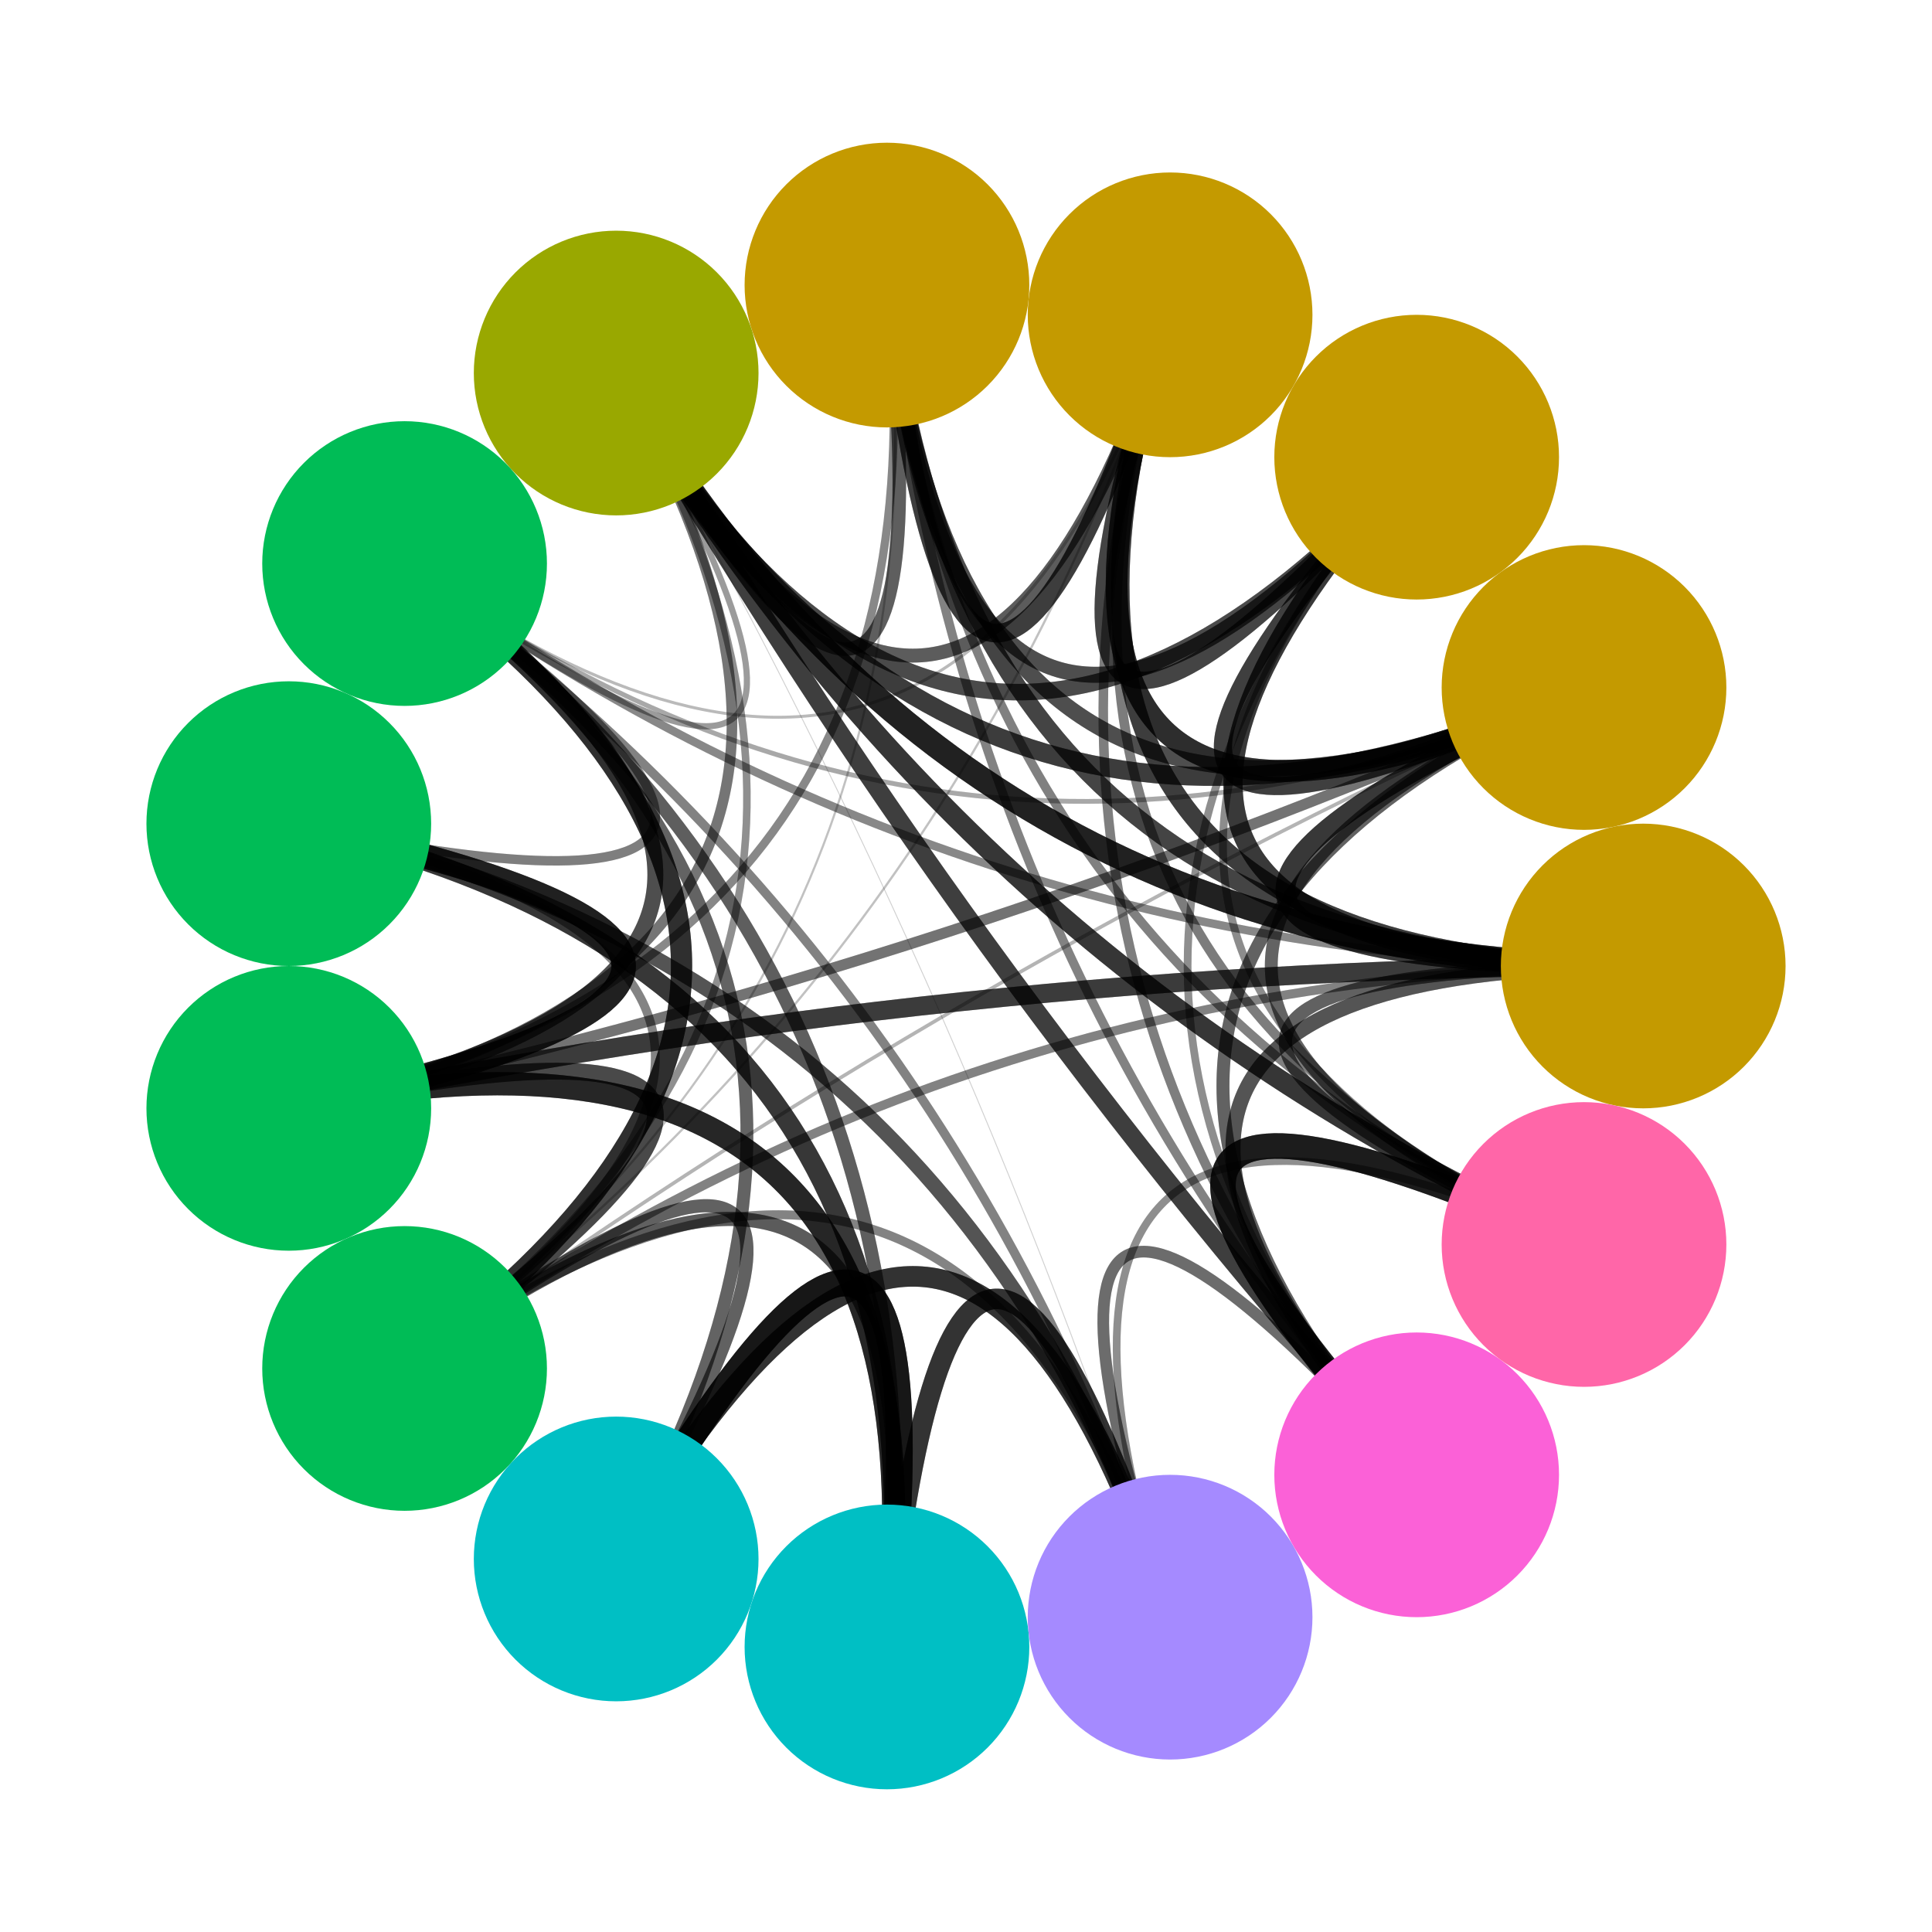 <?xml version="1.0" encoding="utf-8" standalone="no"?>
<!DOCTYPE svg PUBLIC "-//W3C//DTD SVG 1.1//EN"
  "http://www.w3.org/Graphics/SVG/1.1/DTD/svg11.dtd">
<svg xmlns:xlink="http://www.w3.org/1999/xlink" width="216pt" height="216pt" viewBox="0 0 216 216" xmlns="http://www.w3.org/2000/svg" version="1.1">
 <defs>
  <style type="text/css">*{stroke-linejoin: round; stroke-linecap: butt}</style>
 </defs>
 <g id="figure_1">
  <g id="patch_1">
   <path d="M 0 216 
L 216 216 
L 216 0 
L 0 0 
z
" style="fill: #ffffff"/>
  </g>
  <g id="axes_1">
   <g id="patch_2">
    <path d="M 7.209 209.25 
L 208.791 209.25 
L 208.791 6.75 
L 7.209 6.75 
z
" style="fill: #ffffff"/>
   </g>
   <g id="patch_3">
    <path d="M 183.713 108 
Q 107.164 108 177.095 76.865 
" clip-path="url(#p17639aaf4e)" style="fill: none; opacity: 0.533; stroke: #000000; stroke-width: 2.193; stroke-linejoin: miter"/>
   </g>
   <g id="patch_4">
    <path d="M 183.713 108 
Q 107.164 108 158.385 51.113 
" clip-path="url(#p17639aaf4e)" style="fill: none; opacity: 0.524; stroke: #000000; stroke-width: 2.149; stroke-linejoin: miter"/>
   </g>
   <g id="patch_5">
    <path d="M 183.713 108 
Q 107.164 108 130.819 35.197 
" clip-path="url(#p17639aaf4e)" style="fill: none; opacity: 0.51; stroke: #000000; stroke-width: 2.083; stroke-linejoin: miter"/>
   </g>
   <g id="patch_6">
    <path d="M 183.713 108 
Q 107.164 108 99.162 31.87 
" clip-path="url(#p17639aaf4e)" style="fill: none; opacity: 0.482; stroke: #000000; stroke-width: 1.949; stroke-linejoin: miter"/>
   </g>
   <g id="patch_7">
    <path d="M 183.713 108 
Q 107.164 108 68.889 41.706 
" clip-path="url(#p17639aaf4e)" style="fill: none; opacity: 0.637; stroke: #000000; stroke-width: 2.697; stroke-linejoin: miter"/>
   </g>
   <g id="patch_8">
    <path d="M 183.713 108 
Q 107.164 108 45.234 63.005 
" clip-path="url(#p17639aaf4e)" style="fill: none; opacity: 0.27; stroke: #000000; stroke-width: 0.923; stroke-linejoin: miter"/>
   </g>
   <g id="patch_9">
    <path d="M 183.713 108 
Q 107.164 108 32.287 123.915 
" clip-path="url(#p17639aaf4e)" style="fill: none; opacity: 0.517; stroke: #000000; stroke-width: 2.118; stroke-linejoin: miter"/>
   </g>
   <g id="patch_10">
    <path d="M 183.713 108 
Q 107.164 108 45.234 152.995 
" clip-path="url(#p17639aaf4e)" style="fill: none; opacity: 0.289; stroke: #000000; stroke-width: 1.012; stroke-linejoin: miter"/>
   </g>
   <g id="patch_11">
    <path d="M 183.713 108 
Q 107.164 108 158.385 164.887 
" clip-path="url(#p17639aaf4e)" style="fill: none; opacity: 0.426; stroke: #000000; stroke-width: 1.675; stroke-linejoin: miter"/>
   </g>
   <g id="patch_12">
    <path d="M 183.713 108 
Q 107.164 108 177.095 139.135 
" clip-path="url(#p17639aaf4e)" style="fill: none; opacity: 0.384; stroke: #000000; stroke-width: 1.474; stroke-linejoin: miter"/>
   </g>
   <g id="patch_13">
    <path d="M 177.095 76.865 
Q 107.164 108 183.713 108 
" clip-path="url(#p17639aaf4e)" style="fill: none; opacity: 0.533; stroke: #000000; stroke-width: 2.193; stroke-linejoin: miter"/>
   </g>
   <g id="patch_14">
    <path d="M 177.095 76.865 
Q 107.164 108 158.385 51.113 
" clip-path="url(#p17639aaf4e)" style="fill: none; opacity: 0.5; stroke: #000000; stroke-width: 2.036; stroke-linejoin: miter"/>
   </g>
   <g id="patch_15">
    <path d="M 177.095 76.865 
Q 107.164 108 130.819 35.197 
" clip-path="url(#p17639aaf4e)" style="fill: none; opacity: 0.582; stroke: #000000; stroke-width: 2.428; stroke-linejoin: miter"/>
   </g>
   <g id="patch_16">
    <path d="M 177.095 76.865 
Q 107.164 108 99.162 31.87 
" clip-path="url(#p17639aaf4e)" style="fill: none; opacity: 0.449; stroke: #000000; stroke-width: 1.785; stroke-linejoin: miter"/>
   </g>
   <g id="patch_17">
    <path d="M 177.095 76.865 
Q 107.164 108 68.889 41.706 
" clip-path="url(#p17639aaf4e)" style="fill: none; opacity: 0.514; stroke: #000000; stroke-width: 2.102; stroke-linejoin: miter"/>
   </g>
   <g id="patch_18">
    <path d="M 177.095 76.865 
Q 107.164 108 45.234 63.005 
" clip-path="url(#p17639aaf4e)" style="fill: none; opacity: 0.189; stroke: #000000; stroke-width: 0.532; stroke-linejoin: miter"/>
   </g>
   <g id="patch_19">
    <path d="M 177.095 76.865 
Q 107.164 108 32.287 123.915 
" clip-path="url(#p17639aaf4e)" style="fill: none; opacity: 0.33; stroke: #000000; stroke-width: 1.21; stroke-linejoin: miter"/>
   </g>
   <g id="patch_20">
    <path d="M 177.095 76.865 
Q 107.164 108 45.234 152.995 
" clip-path="url(#p17639aaf4e)" style="fill: none; opacity: 0.162; stroke: #000000; stroke-width: 0.4; stroke-linejoin: miter"/>
   </g>
   <g id="patch_21">
    <path d="M 177.095 76.865 
Q 107.164 108 158.385 164.887 
" clip-path="url(#p17639aaf4e)" style="fill: none; opacity: 0.379; stroke: #000000; stroke-width: 1.448; stroke-linejoin: miter"/>
   </g>
   <g id="patch_22">
    <path d="M 177.095 76.865 
Q 107.164 108 177.095 139.135 
" clip-path="url(#p17639aaf4e)" style="fill: none; opacity: 0.377; stroke: #000000; stroke-width: 1.437; stroke-linejoin: miter"/>
   </g>
   <g id="patch_23">
    <path d="M 158.385 51.113 
Q 107.164 108 183.713 108 
" clip-path="url(#p17639aaf4e)" style="fill: none; opacity: 0.524; stroke: #000000; stroke-width: 2.149; stroke-linejoin: miter"/>
   </g>
   <g id="patch_24">
    <path d="M 158.385 51.113 
Q 107.164 108 177.095 76.865 
" clip-path="url(#p17639aaf4e)" style="fill: none; opacity: 0.5; stroke: #000000; stroke-width: 2.036; stroke-linejoin: miter"/>
   </g>
   <g id="patch_25">
    <path d="M 158.385 51.113 
Q 107.164 108 130.819 35.197 
" clip-path="url(#p17639aaf4e)" style="fill: none; opacity: 0.482; stroke: #000000; stroke-width: 1.944; stroke-linejoin: miter"/>
   </g>
   <g id="patch_26">
    <path d="M 158.385 51.113 
Q 107.164 108 99.162 31.87 
" clip-path="url(#p17639aaf4e)" style="fill: none; opacity: 0.449; stroke: #000000; stroke-width: 1.787; stroke-linejoin: miter"/>
   </g>
   <g id="patch_27">
    <path d="M 158.385 51.113 
Q 107.164 108 68.889 41.706 
" clip-path="url(#p17639aaf4e)" style="fill: none; opacity: 0.461; stroke: #000000; stroke-width: 1.843; stroke-linejoin: miter"/>
   </g>
   <g id="patch_28">
    <path d="M 158.385 51.113 
Q 107.164 108 158.385 164.887 
" clip-path="url(#p17639aaf4e)" style="fill: none; opacity: 0.257; stroke: #000000; stroke-width: 0.861; stroke-linejoin: miter"/>
   </g>
   <g id="patch_29">
    <path d="M 158.385 51.113 
Q 107.164 108 177.095 139.135 
" clip-path="url(#p17639aaf4e)" style="fill: none; opacity: 0.26; stroke: #000000; stroke-width: 0.872; stroke-linejoin: miter"/>
   </g>
   <g id="patch_30">
    <path d="M 130.819 35.197 
Q 107.164 108 183.713 108 
" clip-path="url(#p17639aaf4e)" style="fill: none; opacity: 0.51; stroke: #000000; stroke-width: 2.083; stroke-linejoin: miter"/>
   </g>
   <g id="patch_31">
    <path d="M 130.819 35.197 
Q 107.164 108 177.095 76.865 
" clip-path="url(#p17639aaf4e)" style="fill: none; opacity: 0.582; stroke: #000000; stroke-width: 2.428; stroke-linejoin: miter"/>
   </g>
   <g id="patch_32">
    <path d="M 130.819 35.197 
Q 107.164 108 158.385 51.113 
" clip-path="url(#p17639aaf4e)" style="fill: none; opacity: 0.482; stroke: #000000; stroke-width: 1.944; stroke-linejoin: miter"/>
   </g>
   <g id="patch_33">
    <path d="M 130.819 35.197 
Q 107.164 108 99.162 31.87 
" clip-path="url(#p17639aaf4e)" style="fill: none; opacity: 0.509; stroke: #000000; stroke-width: 2.076; stroke-linejoin: miter"/>
   </g>
   <g id="patch_34">
    <path d="M 130.819 35.197 
Q 107.164 108 68.889 41.706 
" clip-path="url(#p17639aaf4e)" style="fill: none; opacity: 0.401; stroke: #000000; stroke-width: 1.555; stroke-linejoin: miter"/>
   </g>
   <g id="patch_35">
    <path d="M 130.819 35.197 
Q 107.164 108 45.234 63.005 
" clip-path="url(#p17639aaf4e)" style="fill: none; opacity: 0.148; stroke: #000000; stroke-width: 0.33; stroke-linejoin: miter"/>
   </g>
   <g id="patch_36">
    <path d="M 130.819 35.197 
Q 107.164 108 45.234 152.995 
" clip-path="url(#p17639aaf4e)" style="fill: none; opacity: 0.132; stroke: #000000; stroke-width: 0.253; stroke-linejoin: miter"/>
   </g>
   <g id="patch_37">
    <path d="M 130.819 35.197 
Q 107.164 108 158.385 164.887 
" clip-path="url(#p17639aaf4e)" style="fill: none; opacity: 0.299; stroke: #000000; stroke-width: 1.061; stroke-linejoin: miter"/>
   </g>
   <g id="patch_38">
    <path d="M 130.819 35.197 
Q 107.164 108 177.095 139.135 
" clip-path="url(#p17639aaf4e)" style="fill: none; opacity: 0.303; stroke: #000000; stroke-width: 1.081; stroke-linejoin: miter"/>
   </g>
   <g id="patch_39">
    <path d="M 99.162 31.87 
Q 107.164 108 183.713 108 
" clip-path="url(#p17639aaf4e)" style="fill: none; opacity: 0.482; stroke: #000000; stroke-width: 1.949; stroke-linejoin: miter"/>
   </g>
   <g id="patch_40">
    <path d="M 99.162 31.87 
Q 107.164 108 177.095 76.865 
" clip-path="url(#p17639aaf4e)" style="fill: none; opacity: 0.449; stroke: #000000; stroke-width: 1.785; stroke-linejoin: miter"/>
   </g>
   <g id="patch_41">
    <path d="M 99.162 31.87 
Q 107.164 108 158.385 51.113 
" clip-path="url(#p17639aaf4e)" style="fill: none; opacity: 0.449; stroke: #000000; stroke-width: 1.787; stroke-linejoin: miter"/>
   </g>
   <g id="patch_42">
    <path d="M 99.162 31.87 
Q 107.164 108 130.819 35.197 
" clip-path="url(#p17639aaf4e)" style="fill: none; opacity: 0.509; stroke: #000000; stroke-width: 2.076; stroke-linejoin: miter"/>
   </g>
   <g id="patch_43">
    <path d="M 99.162 31.87 
Q 107.164 108 68.889 41.706 
" clip-path="url(#p17639aaf4e)" style="fill: none; opacity: 0.393; stroke: #000000; stroke-width: 1.518; stroke-linejoin: miter"/>
   </g>
   <g id="patch_44">
    <path d="M 99.162 31.87 
Q 107.164 108 32.287 123.915 
" clip-path="url(#p17639aaf4e)" style="fill: none; opacity: 0.27; stroke: #000000; stroke-width: 0.92; stroke-linejoin: miter"/>
   </g>
   <g id="patch_45">
    <path d="M 99.162 31.87 
Q 107.164 108 45.234 152.995 
" clip-path="url(#p17639aaf4e)" style="fill: none; opacity: 0.129; stroke: #000000; stroke-width: 0.24; stroke-linejoin: miter"/>
   </g>
   <g id="patch_46">
    <path d="M 99.162 31.87 
Q 107.164 108 158.385 164.887 
" clip-path="url(#p17639aaf4e)" style="fill: none; opacity: 0.287; stroke: #000000; stroke-width: 1.003; stroke-linejoin: miter"/>
   </g>
   <g id="patch_47">
    <path d="M 99.162 31.87 
Q 107.164 108 177.095 139.135 
" clip-path="url(#p17639aaf4e)" style="fill: none; opacity: 0.29; stroke: #000000; stroke-width: 1.016; stroke-linejoin: miter"/>
   </g>
   <g id="patch_48">
    <path d="M 68.889 41.706 
Q 107.164 108 183.713 108 
" clip-path="url(#p17639aaf4e)" style="fill: none; opacity: 0.637; stroke: #000000; stroke-width: 2.697; stroke-linejoin: miter"/>
   </g>
   <g id="patch_49">
    <path d="M 68.889 41.706 
Q 107.164 108 177.095 76.865 
" clip-path="url(#p17639aaf4e)" style="fill: none; opacity: 0.514; stroke: #000000; stroke-width: 2.102; stroke-linejoin: miter"/>
   </g>
   <g id="patch_50">
    <path d="M 68.889 41.706 
Q 107.164 108 158.385 51.113 
" clip-path="url(#p17639aaf4e)" style="fill: none; opacity: 0.461; stroke: #000000; stroke-width: 1.843; stroke-linejoin: miter"/>
   </g>
   <g id="patch_51">
    <path d="M 68.889 41.706 
Q 107.164 108 130.819 35.197 
" clip-path="url(#p17639aaf4e)" style="fill: none; opacity: 0.401; stroke: #000000; stroke-width: 1.555; stroke-linejoin: miter"/>
   </g>
   <g id="patch_52">
    <path d="M 68.889 41.706 
Q 107.164 108 99.162 31.87 
" clip-path="url(#p17639aaf4e)" style="fill: none; opacity: 0.393; stroke: #000000; stroke-width: 1.518; stroke-linejoin: miter"/>
   </g>
   <g id="patch_53">
    <path d="M 68.889 41.706 
Q 107.164 108 45.234 63.005 
" clip-path="url(#p17639aaf4e)" style="fill: none; opacity: 0.221; stroke: #000000; stroke-width: 0.687; stroke-linejoin: miter"/>
   </g>
   <g id="patch_54">
    <path d="M 68.889 41.706 
Q 107.164 108 32.287 123.915 
" clip-path="url(#p17639aaf4e)" style="fill: none; opacity: 0.324; stroke: #000000; stroke-width: 1.182; stroke-linejoin: miter"/>
   </g>
   <g id="patch_55">
    <path d="M 68.889 41.706 
Q 107.164 108 45.234 152.995 
" clip-path="url(#p17639aaf4e)" style="fill: none; opacity: 0.253; stroke: #000000; stroke-width: 0.839; stroke-linejoin: miter"/>
   </g>
   <g id="patch_56">
    <path d="M 68.889 41.706 
Q 107.164 108 130.819 180.803 
" clip-path="url(#p17639aaf4e)" style="fill: none; opacity: 0.1; stroke: #000000; stroke-width: 0.1; stroke-linejoin: miter"/>
   </g>
   <g id="patch_57">
    <path d="M 68.889 41.706 
Q 107.164 108 158.385 164.887 
" clip-path="url(#p17639aaf4e)" style="fill: none; opacity: 0.505; stroke: #000000; stroke-width: 2.06; stroke-linejoin: miter"/>
   </g>
   <g id="patch_58">
    <path d="M 68.889 41.706 
Q 107.164 108 177.095 139.135 
" clip-path="url(#p17639aaf4e)" style="fill: none; opacity: 0.541; stroke: #000000; stroke-width: 2.233; stroke-linejoin: miter"/>
   </g>
   <g id="patch_59">
    <path d="M 45.234 63.005 
Q 107.164 108 183.713 108 
" clip-path="url(#p17639aaf4e)" style="fill: none; opacity: 0.27; stroke: #000000; stroke-width: 0.923; stroke-linejoin: miter"/>
   </g>
   <g id="patch_60">
    <path d="M 45.234 63.005 
Q 107.164 108 177.095 76.865 
" clip-path="url(#p17639aaf4e)" style="fill: none; opacity: 0.189; stroke: #000000; stroke-width: 0.532; stroke-linejoin: miter"/>
   </g>
   <g id="patch_61">
    <path d="M 45.234 63.005 
Q 107.164 108 130.819 35.197 
" clip-path="url(#p17639aaf4e)" style="fill: none; opacity: 0.148; stroke: #000000; stroke-width: 0.33; stroke-linejoin: miter"/>
   </g>
   <g id="patch_62">
    <path d="M 45.234 63.005 
Q 107.164 108 68.889 41.706 
" clip-path="url(#p17639aaf4e)" style="fill: none; opacity: 0.221; stroke: #000000; stroke-width: 0.687; stroke-linejoin: miter"/>
   </g>
   <g id="patch_63">
    <path d="M 45.234 63.005 
Q 107.164 108 32.287 92.085 
" clip-path="url(#p17639aaf4e)" style="fill: none; opacity: 0.297; stroke: #000000; stroke-width: 1.054; stroke-linejoin: miter"/>
   </g>
   <g id="patch_64">
    <path d="M 45.234 63.005 
Q 107.164 108 32.287 123.915 
" clip-path="url(#p17639aaf4e)" style="fill: none; opacity: 0.446; stroke: #000000; stroke-width: 1.773; stroke-linejoin: miter"/>
   </g>
   <g id="patch_65">
    <path d="M 45.234 63.005 
Q 107.164 108 45.234 152.995 
" clip-path="url(#p17639aaf4e)" style="fill: none; opacity: 0.571; stroke: #000000; stroke-width: 2.375; stroke-linejoin: miter"/>
   </g>
   <g id="patch_66">
    <path d="M 45.234 63.005 
Q 107.164 108 68.889 174.294 
" clip-path="url(#p17639aaf4e)" style="fill: none; opacity: 0.376; stroke: #000000; stroke-width: 1.433; stroke-linejoin: miter"/>
   </g>
   <g id="patch_67">
    <path d="M 45.234 63.005 
Q 107.164 108 99.162 184.13 
" clip-path="url(#p17639aaf4e)" style="fill: none; opacity: 0.391; stroke: #000000; stroke-width: 1.507; stroke-linejoin: miter"/>
   </g>
   <g id="patch_68">
    <path d="M 45.234 63.005 
Q 107.164 108 130.819 180.803 
" clip-path="url(#p17639aaf4e)" style="fill: none; opacity: 0.289; stroke: #000000; stroke-width: 1.014; stroke-linejoin: miter"/>
   </g>
   <g id="patch_69">
    <path d="M 32.287 92.085 
Q 107.164 108 45.234 63.005 
" clip-path="url(#p17639aaf4e)" style="fill: none; opacity: 0.297; stroke: #000000; stroke-width: 1.054; stroke-linejoin: miter"/>
   </g>
   <g id="patch_70">
    <path d="M 32.287 92.085 
Q 107.164 108 32.287 123.915 
" clip-path="url(#p17639aaf4e)" style="fill: none; opacity: 0.644; stroke: #000000; stroke-width: 2.731; stroke-linejoin: miter"/>
   </g>
   <g id="patch_71">
    <path d="M 32.287 92.085 
Q 107.164 108 45.234 152.995 
" clip-path="url(#p17639aaf4e)" style="fill: none; opacity: 0.283; stroke: #000000; stroke-width: 0.987; stroke-linejoin: miter"/>
   </g>
   <g id="patch_72">
    <path d="M 32.287 92.085 
Q 107.164 108 99.162 184.13 
" clip-path="url(#p17639aaf4e)" style="fill: none; opacity: 0.536; stroke: #000000; stroke-width: 2.208; stroke-linejoin: miter"/>
   </g>
   <g id="patch_73">
    <path d="M 32.287 92.085 
Q 107.164 108 130.819 180.803 
" clip-path="url(#p17639aaf4e)" style="fill: none; opacity: 0.426; stroke: #000000; stroke-width: 1.675; stroke-linejoin: miter"/>
   </g>
   <g id="patch_74">
    <path d="M 32.287 123.915 
Q 107.164 108 183.713 108 
" clip-path="url(#p17639aaf4e)" style="fill: none; opacity: 0.517; stroke: #000000; stroke-width: 2.118; stroke-linejoin: miter"/>
   </g>
   <g id="patch_75">
    <path d="M 32.287 123.915 
Q 107.164 108 177.095 76.865 
" clip-path="url(#p17639aaf4e)" style="fill: none; opacity: 0.33; stroke: #000000; stroke-width: 1.21; stroke-linejoin: miter"/>
   </g>
   <g id="patch_76">
    <path d="M 32.287 123.915 
Q 107.164 108 99.162 31.87 
" clip-path="url(#p17639aaf4e)" style="fill: none; opacity: 0.27; stroke: #000000; stroke-width: 0.92; stroke-linejoin: miter"/>
   </g>
   <g id="patch_77">
    <path d="M 32.287 123.915 
Q 107.164 108 68.889 41.706 
" clip-path="url(#p17639aaf4e)" style="fill: none; opacity: 0.324; stroke: #000000; stroke-width: 1.182; stroke-linejoin: miter"/>
   </g>
   <g id="patch_78">
    <path d="M 32.287 123.915 
Q 107.164 108 45.234 63.005 
" clip-path="url(#p17639aaf4e)" style="fill: none; opacity: 0.446; stroke: #000000; stroke-width: 1.773; stroke-linejoin: miter"/>
   </g>
   <g id="patch_79">
    <path d="M 32.287 123.915 
Q 107.164 108 32.287 92.085 
" clip-path="url(#p17639aaf4e)" style="fill: none; opacity: 0.644; stroke: #000000; stroke-width: 2.731; stroke-linejoin: miter"/>
   </g>
   <g id="patch_80">
    <path d="M 32.287 123.915 
Q 107.164 108 45.234 152.995 
" clip-path="url(#p17639aaf4e)" style="fill: none; opacity: 0.468; stroke: #000000; stroke-width: 1.878; stroke-linejoin: miter"/>
   </g>
   <g id="patch_81">
    <path d="M 32.287 123.915 
Q 107.164 108 99.162 184.13 
" clip-path="url(#p17639aaf4e)" style="fill: none; opacity: 0.616; stroke: #000000; stroke-width: 2.594; stroke-linejoin: miter"/>
   </g>
   <g id="patch_82">
    <path d="M 45.234 152.995 
Q 107.164 108 183.713 108 
" clip-path="url(#p17639aaf4e)" style="fill: none; opacity: 0.289; stroke: #000000; stroke-width: 1.012; stroke-linejoin: miter"/>
   </g>
   <g id="patch_83">
    <path d="M 45.234 152.995 
Q 107.164 108 177.095 76.865 
" clip-path="url(#p17639aaf4e)" style="fill: none; opacity: 0.162; stroke: #000000; stroke-width: 0.4; stroke-linejoin: miter"/>
   </g>
   <g id="patch_84">
    <path d="M 45.234 152.995 
Q 107.164 108 130.819 35.197 
" clip-path="url(#p17639aaf4e)" style="fill: none; opacity: 0.132; stroke: #000000; stroke-width: 0.253; stroke-linejoin: miter"/>
   </g>
   <g id="patch_85">
    <path d="M 45.234 152.995 
Q 107.164 108 99.162 31.87 
" clip-path="url(#p17639aaf4e)" style="fill: none; opacity: 0.129; stroke: #000000; stroke-width: 0.24; stroke-linejoin: miter"/>
   </g>
   <g id="patch_86">
    <path d="M 45.234 152.995 
Q 107.164 108 68.889 41.706 
" clip-path="url(#p17639aaf4e)" style="fill: none; opacity: 0.253; stroke: #000000; stroke-width: 0.839; stroke-linejoin: miter"/>
   </g>
   <g id="patch_87">
    <path d="M 45.234 152.995 
Q 107.164 108 45.234 63.005 
" clip-path="url(#p17639aaf4e)" style="fill: none; opacity: 0.571; stroke: #000000; stroke-width: 2.375; stroke-linejoin: miter"/>
   </g>
   <g id="patch_88">
    <path d="M 45.234 152.995 
Q 107.164 108 32.287 92.085 
" clip-path="url(#p17639aaf4e)" style="fill: none; opacity: 0.283; stroke: #000000; stroke-width: 0.987; stroke-linejoin: miter"/>
   </g>
   <g id="patch_89">
    <path d="M 45.234 152.995 
Q 107.164 108 32.287 123.915 
" clip-path="url(#p17639aaf4e)" style="fill: none; opacity: 0.468; stroke: #000000; stroke-width: 1.878; stroke-linejoin: miter"/>
   </g>
   <g id="patch_90">
    <path d="M 45.234 152.995 
Q 107.164 108 68.889 174.294 
" clip-path="url(#p17639aaf4e)" style="fill: none; opacity: 0.383; stroke: #000000; stroke-width: 1.47; stroke-linejoin: miter"/>
   </g>
   <g id="patch_91">
    <path d="M 45.234 152.995 
Q 107.164 108 99.162 184.13 
" clip-path="url(#p17639aaf4e)" style="fill: none; opacity: 0.404; stroke: #000000; stroke-width: 1.571; stroke-linejoin: miter"/>
   </g>
   <g id="patch_92">
    <path d="M 45.234 152.995 
Q 107.164 108 130.819 180.803 
" clip-path="url(#p17639aaf4e)" style="fill: none; opacity: 0.285; stroke: #000000; stroke-width: 0.994; stroke-linejoin: miter"/>
   </g>
   <g id="patch_93">
    <path d="M 68.889 174.294 
Q 107.164 108 45.234 63.005 
" clip-path="url(#p17639aaf4e)" style="fill: none; opacity: 0.376; stroke: #000000; stroke-width: 1.433; stroke-linejoin: miter"/>
   </g>
   <g id="patch_94">
    <path d="M 68.889 174.294 
Q 107.164 108 45.234 152.995 
" clip-path="url(#p17639aaf4e)" style="fill: none; opacity: 0.383; stroke: #000000; stroke-width: 1.47; stroke-linejoin: miter"/>
   </g>
   <g id="patch_95">
    <path d="M 68.889 174.294 
Q 107.164 108 99.162 184.13 
" clip-path="url(#p17639aaf4e)" style="fill: none; opacity: 0.7; stroke: #000000; stroke-width: 3; stroke-linejoin: miter"/>
   </g>
   <g id="patch_96">
    <path d="M 68.889 174.294 
Q 107.164 108 130.819 180.803 
" clip-path="url(#p17639aaf4e)" style="fill: none; opacity: 0.555; stroke: #000000; stroke-width: 2.3; stroke-linejoin: miter"/>
   </g>
   <g id="patch_97">
    <path d="M 99.162 184.13 
Q 107.164 108 45.234 63.005 
" clip-path="url(#p17639aaf4e)" style="fill: none; opacity: 0.391; stroke: #000000; stroke-width: 1.507; stroke-linejoin: miter"/>
   </g>
   <g id="patch_98">
    <path d="M 99.162 184.13 
Q 107.164 108 32.287 92.085 
" clip-path="url(#p17639aaf4e)" style="fill: none; opacity: 0.536; stroke: #000000; stroke-width: 2.208; stroke-linejoin: miter"/>
   </g>
   <g id="patch_99">
    <path d="M 99.162 184.13 
Q 107.164 108 32.287 123.915 
" clip-path="url(#p17639aaf4e)" style="fill: none; opacity: 0.616; stroke: #000000; stroke-width: 2.594; stroke-linejoin: miter"/>
   </g>
   <g id="patch_100">
    <path d="M 99.162 184.13 
Q 107.164 108 45.234 152.995 
" clip-path="url(#p17639aaf4e)" style="fill: none; opacity: 0.404; stroke: #000000; stroke-width: 1.571; stroke-linejoin: miter"/>
   </g>
   <g id="patch_101">
    <path d="M 99.162 184.13 
Q 107.164 108 68.889 174.294 
" clip-path="url(#p17639aaf4e)" style="fill: none; opacity: 0.7; stroke: #000000; stroke-width: 3; stroke-linejoin: miter"/>
   </g>
   <g id="patch_102">
    <path d="M 99.162 184.13 
Q 107.164 108 130.819 180.803 
" clip-path="url(#p17639aaf4e)" style="fill: none; opacity: 0.553; stroke: #000000; stroke-width: 2.288; stroke-linejoin: miter"/>
   </g>
   <g id="patch_103">
    <path d="M 130.819 180.803 
Q 107.164 108 68.889 41.706 
" clip-path="url(#p17639aaf4e)" style="fill: none; opacity: 0.1; stroke: #000000; stroke-width: 0.1; stroke-linejoin: miter"/>
   </g>
   <g id="patch_104">
    <path d="M 130.819 180.803 
Q 107.164 108 45.234 63.005 
" clip-path="url(#p17639aaf4e)" style="fill: none; opacity: 0.289; stroke: #000000; stroke-width: 1.014; stroke-linejoin: miter"/>
   </g>
   <g id="patch_105">
    <path d="M 130.819 180.803 
Q 107.164 108 32.287 92.085 
" clip-path="url(#p17639aaf4e)" style="fill: none; opacity: 0.426; stroke: #000000; stroke-width: 1.675; stroke-linejoin: miter"/>
   </g>
   <g id="patch_106">
    <path d="M 130.819 180.803 
Q 107.164 108 45.234 152.995 
" clip-path="url(#p17639aaf4e)" style="fill: none; opacity: 0.285; stroke: #000000; stroke-width: 0.994; stroke-linejoin: miter"/>
   </g>
   <g id="patch_107">
    <path d="M 130.819 180.803 
Q 107.164 108 68.889 174.294 
" clip-path="url(#p17639aaf4e)" style="fill: none; opacity: 0.555; stroke: #000000; stroke-width: 2.3; stroke-linejoin: miter"/>
   </g>
   <g id="patch_108">
    <path d="M 130.819 180.803 
Q 107.164 108 99.162 184.13 
" clip-path="url(#p17639aaf4e)" style="fill: none; opacity: 0.553; stroke: #000000; stroke-width: 2.288; stroke-linejoin: miter"/>
   </g>
   <g id="patch_109">
    <path d="M 130.819 180.803 
Q 107.164 108 158.385 164.887 
" clip-path="url(#p17639aaf4e)" style="fill: none; opacity: 0.349; stroke: #000000; stroke-width: 1.301; stroke-linejoin: miter"/>
   </g>
   <g id="patch_110">
    <path d="M 130.819 180.803 
Q 107.164 108 177.095 139.135 
" clip-path="url(#p17639aaf4e)" style="fill: none; opacity: 0.256; stroke: #000000; stroke-width: 0.855; stroke-linejoin: miter"/>
   </g>
   <g id="patch_111">
    <path d="M 158.385 164.887 
Q 107.164 108 183.713 108 
" clip-path="url(#p17639aaf4e)" style="fill: none; opacity: 0.426; stroke: #000000; stroke-width: 1.675; stroke-linejoin: miter"/>
   </g>
   <g id="patch_112">
    <path d="M 158.385 164.887 
Q 107.164 108 177.095 76.865 
" clip-path="url(#p17639aaf4e)" style="fill: none; opacity: 0.379; stroke: #000000; stroke-width: 1.448; stroke-linejoin: miter"/>
   </g>
   <g id="patch_113">
    <path d="M 158.385 164.887 
Q 107.164 108 158.385 51.113 
" clip-path="url(#p17639aaf4e)" style="fill: none; opacity: 0.257; stroke: #000000; stroke-width: 0.861; stroke-linejoin: miter"/>
   </g>
   <g id="patch_114">
    <path d="M 158.385 164.887 
Q 107.164 108 130.819 35.197 
" clip-path="url(#p17639aaf4e)" style="fill: none; opacity: 0.299; stroke: #000000; stroke-width: 1.061; stroke-linejoin: miter"/>
   </g>
   <g id="patch_115">
    <path d="M 158.385 164.887 
Q 107.164 108 99.162 31.87 
" clip-path="url(#p17639aaf4e)" style="fill: none; opacity: 0.287; stroke: #000000; stroke-width: 1.003; stroke-linejoin: miter"/>
   </g>
   <g id="patch_116">
    <path d="M 158.385 164.887 
Q 107.164 108 68.889 41.706 
" clip-path="url(#p17639aaf4e)" style="fill: none; opacity: 0.505; stroke: #000000; stroke-width: 2.06; stroke-linejoin: miter"/>
   </g>
   <g id="patch_117">
    <path d="M 158.385 164.887 
Q 107.164 108 130.819 180.803 
" clip-path="url(#p17639aaf4e)" style="fill: none; opacity: 0.349; stroke: #000000; stroke-width: 1.301; stroke-linejoin: miter"/>
   </g>
   <g id="patch_118">
    <path d="M 158.385 164.887 
Q 107.164 108 177.095 139.135 
" clip-path="url(#p17639aaf4e)" style="fill: none; opacity: 0.67; stroke: #000000; stroke-width: 2.854; stroke-linejoin: miter"/>
   </g>
   <g id="patch_119">
    <path d="M 177.095 139.135 
Q 107.164 108 183.713 108 
" clip-path="url(#p17639aaf4e)" style="fill: none; opacity: 0.384; stroke: #000000; stroke-width: 1.474; stroke-linejoin: miter"/>
   </g>
   <g id="patch_120">
    <path d="M 177.095 139.135 
Q 107.164 108 177.095 76.865 
" clip-path="url(#p17639aaf4e)" style="fill: none; opacity: 0.377; stroke: #000000; stroke-width: 1.437; stroke-linejoin: miter"/>
   </g>
   <g id="patch_121">
    <path d="M 177.095 139.135 
Q 107.164 108 158.385 51.113 
" clip-path="url(#p17639aaf4e)" style="fill: none; opacity: 0.26; stroke: #000000; stroke-width: 0.872; stroke-linejoin: miter"/>
   </g>
   <g id="patch_122">
    <path d="M 177.095 139.135 
Q 107.164 108 130.819 35.197 
" clip-path="url(#p17639aaf4e)" style="fill: none; opacity: 0.303; stroke: #000000; stroke-width: 1.081; stroke-linejoin: miter"/>
   </g>
   <g id="patch_123">
    <path d="M 177.095 139.135 
Q 107.164 108 99.162 31.87 
" clip-path="url(#p17639aaf4e)" style="fill: none; opacity: 0.29; stroke: #000000; stroke-width: 1.016; stroke-linejoin: miter"/>
   </g>
   <g id="patch_124">
    <path d="M 177.095 139.135 
Q 107.164 108 68.889 41.706 
" clip-path="url(#p17639aaf4e)" style="fill: none; opacity: 0.541; stroke: #000000; stroke-width: 2.233; stroke-linejoin: miter"/>
   </g>
   <g id="patch_125">
    <path d="M 177.095 139.135 
Q 107.164 108 130.819 180.803 
" clip-path="url(#p17639aaf4e)" style="fill: none; opacity: 0.256; stroke: #000000; stroke-width: 0.855; stroke-linejoin: miter"/>
   </g>
   <g id="patch_126">
    <path d="M 177.095 139.135 
Q 107.164 108 158.385 164.887 
" clip-path="url(#p17639aaf4e)" style="fill: none; opacity: 0.67; stroke: #000000; stroke-width: 2.854; stroke-linejoin: miter"/>
   </g>
   <g id="patch_127">
    <path d="M 183.713 123.915 
C 187.934 123.915 191.982 122.239 194.967 119.254 
C 197.951 116.269 199.628 112.221 199.628 108 
C 199.628 103.779 197.951 99.731 194.967 96.746 
C 191.982 93.761 187.934 92.085 183.713 92.085 
C 179.492 92.085 175.444 93.761 172.459 96.746 
C 169.474 99.731 167.797 103.779 167.797 108 
C 167.797 112.221 169.474 116.269 172.459 119.254 
C 175.444 122.239 179.492 123.915 183.713 123.915 
z
" clip-path="url(#p17639aaf4e)" style="fill: #c49a00"/>
   </g>
   <g id="patch_128">
    <path d="M 177.095 92.78 
C 181.316 92.78 185.364 91.103 188.349 88.119 
C 191.333 85.134 193.01 81.085 193.01 76.865 
C 193.01 72.644 191.333 68.595 188.349 65.611 
C 185.364 62.626 181.316 60.949 177.095 60.949 
C 172.874 60.949 168.826 62.626 165.841 65.611 
C 162.856 68.595 161.179 72.644 161.179 76.865 
C 161.179 81.085 162.856 85.134 165.841 88.119 
C 168.826 91.103 172.874 92.78 177.095 92.78 
z
" clip-path="url(#p17639aaf4e)" style="fill: #c49a00"/>
   </g>
   <g id="patch_129">
    <path d="M 158.385 67.028 
C 162.606 67.028 166.654 65.351 169.639 62.367 
C 172.624 59.382 174.301 55.334 174.301 51.113 
C 174.301 46.892 172.624 42.843 169.639 39.859 
C 166.654 36.874 162.606 35.197 158.385 35.197 
C 154.164 35.197 150.116 36.874 147.131 39.859 
C 144.147 42.843 142.47 46.892 142.47 51.113 
C 142.47 55.334 144.147 59.382 147.131 62.367 
C 150.116 65.351 154.164 67.028 158.385 67.028 
z
" clip-path="url(#p17639aaf4e)" style="fill: #c49a00"/>
   </g>
   <g id="patch_130">
    <path d="M 130.819 51.113 
C 135.039 51.113 139.088 49.436 142.073 46.451 
C 145.057 43.467 146.734 39.418 146.734 35.197 
C 146.734 30.976 145.057 26.928 142.073 23.943 
C 139.088 20.959 135.039 19.282 130.819 19.282 
C 126.598 19.282 122.549 20.959 119.565 23.943 
C 116.58 26.928 114.903 30.976 114.903 35.197 
C 114.903 39.418 116.58 43.467 119.565 46.451 
C 122.549 49.436 126.598 51.113 130.819 51.113 
z
" clip-path="url(#p17639aaf4e)" style="fill: #c49a00"/>
   </g>
   <g id="patch_131">
    <path d="M 99.162 47.786 
C 103.383 47.786 107.431 46.109 110.416 43.124 
C 113.401 40.139 115.078 36.091 115.078 31.87 
C 115.078 27.649 113.401 23.601 110.416 20.616 
C 107.431 17.632 103.383 15.955 99.162 15.955 
C 94.941 15.955 90.893 17.632 87.908 20.616 
C 84.923 23.601 83.247 27.649 83.247 31.87 
C 83.247 36.091 84.923 40.139 87.908 43.124 
C 90.893 46.109 94.941 47.786 99.162 47.786 
z
" clip-path="url(#p17639aaf4e)" style="fill: #c49a00"/>
   </g>
   <g id="patch_132">
    <path d="M 68.889 57.622 
C 73.11 57.622 77.158 55.945 80.143 52.96 
C 83.127 49.976 84.804 45.927 84.804 41.706 
C 84.804 37.486 83.127 33.437 80.143 30.452 
C 77.158 27.468 73.11 25.791 68.889 25.791 
C 64.668 25.791 60.62 27.468 57.635 30.452 
C 54.65 33.437 52.973 37.486 52.973 41.706 
C 52.973 45.927 54.65 49.976 57.635 52.96 
C 60.62 55.945 64.668 57.622 68.889 57.622 
z
" clip-path="url(#p17639aaf4e)" style="fill: #99a800"/>
   </g>
   <g id="patch_133">
    <path d="M 45.234 78.921 
C 49.455 78.921 53.503 77.244 56.488 74.259 
C 59.472 71.275 61.149 67.226 61.149 63.005 
C 61.149 58.785 59.472 54.736 56.488 51.751 
C 53.503 48.767 49.455 47.09 45.234 47.09 
C 41.013 47.09 36.965 48.767 33.98 51.751 
C 30.995 54.736 29.318 58.785 29.318 63.005 
C 29.318 67.226 30.995 71.275 33.98 74.259 
C 36.965 77.244 41.013 78.921 45.234 78.921 
z
" clip-path="url(#p17639aaf4e)" style="fill: #00bc56"/>
   </g>
   <g id="patch_134">
    <path d="M 32.287 108 
C 36.508 108 40.556 106.323 43.541 103.338 
C 46.526 100.354 48.203 96.305 48.203 92.085 
C 48.203 87.864 46.526 83.815 43.541 80.831 
C 40.556 77.846 36.508 76.169 32.287 76.169 
C 28.066 76.169 24.018 77.846 21.033 80.831 
C 18.049 83.815 16.372 87.864 16.372 92.085 
C 16.372 96.305 18.049 100.354 21.033 103.338 
C 24.018 106.323 28.066 108 32.287 108 
z
" clip-path="url(#p17639aaf4e)" style="fill: #00bc56"/>
   </g>
   <g id="patch_135">
    <path d="M 32.287 139.831 
C 36.508 139.831 40.556 138.154 43.541 135.169 
C 46.526 132.185 48.203 128.136 48.203 123.915 
C 48.203 119.695 46.526 115.646 43.541 112.662 
C 40.556 109.677 36.508 108 32.287 108 
C 28.066 108 24.018 109.677 21.033 112.662 
C 18.049 115.646 16.372 119.695 16.372 123.915 
C 16.372 128.136 18.049 132.185 21.033 135.169 
C 24.018 138.154 28.066 139.831 32.287 139.831 
z
" clip-path="url(#p17639aaf4e)" style="fill: #00bc56"/>
   </g>
   <g id="patch_136">
    <path d="M 45.234 168.91 
C 49.455 168.91 53.503 167.233 56.488 164.249 
C 59.472 161.264 61.149 157.215 61.149 152.995 
C 61.149 148.774 59.472 144.725 56.488 141.741 
C 53.503 138.756 49.455 137.079 45.234 137.079 
C 41.013 137.079 36.965 138.756 33.98 141.741 
C 30.995 144.725 29.318 148.774 29.318 152.995 
C 29.318 157.215 30.995 161.264 33.98 164.249 
C 36.965 167.233 41.013 168.91 45.234 168.91 
z
" clip-path="url(#p17639aaf4e)" style="fill: #00bc56"/>
   </g>
   <g id="patch_137">
    <path d="M 68.889 190.209 
C 73.11 190.209 77.158 188.532 80.143 185.548 
C 83.127 182.563 84.804 178.514 84.804 174.294 
C 84.804 170.073 83.127 166.024 80.143 163.04 
C 77.158 160.055 73.11 158.378 68.889 158.378 
C 64.668 158.378 60.62 160.055 57.635 163.04 
C 54.65 166.024 52.973 170.073 52.973 174.294 
C 52.973 178.514 54.65 182.563 57.635 185.548 
C 60.62 188.532 64.668 190.209 68.889 190.209 
z
" clip-path="url(#p17639aaf4e)" style="fill: #00bfc4"/>
   </g>
   <g id="patch_138">
    <path d="M 99.162 200.045 
C 103.383 200.045 107.431 198.368 110.416 195.384 
C 113.401 192.399 115.078 188.351 115.078 184.13 
C 115.078 179.909 113.401 175.861 110.416 172.876 
C 107.431 169.891 103.383 168.214 99.162 168.214 
C 94.941 168.214 90.893 169.891 87.908 172.876 
C 84.923 175.861 83.247 179.909 83.247 184.13 
C 83.247 188.351 84.923 192.399 87.908 195.384 
C 90.893 198.368 94.941 200.045 99.162 200.045 
z
" clip-path="url(#p17639aaf4e)" style="fill: #00bfc4"/>
   </g>
   <g id="patch_139">
    <path d="M 130.819 196.718 
C 135.039 196.718 139.088 195.041 142.073 192.057 
C 145.057 189.072 146.734 185.024 146.734 180.803 
C 146.734 176.582 145.057 172.533 142.073 169.549 
C 139.088 166.564 135.039 164.887 130.819 164.887 
C 126.598 164.887 122.549 166.564 119.565 169.549 
C 116.58 172.533 114.903 176.582 114.903 180.803 
C 114.903 185.024 116.58 189.072 119.565 192.057 
C 122.549 195.041 126.598 196.718 130.819 196.718 
z
" clip-path="url(#p17639aaf4e)" style="fill: #a58aff"/>
   </g>
   <g id="patch_140">
    <path d="M 158.385 180.803 
C 162.606 180.803 166.654 179.126 169.639 176.141 
C 172.624 173.157 174.301 169.108 174.301 164.887 
C 174.301 160.666 172.624 156.618 169.639 153.633 
C 166.654 150.649 162.606 148.972 158.385 148.972 
C 154.164 148.972 150.116 150.649 147.131 153.633 
C 144.147 156.618 142.47 160.666 142.47 164.887 
C 142.47 169.108 144.147 173.157 147.131 176.141 
C 150.116 179.126 154.164 180.803 158.385 180.803 
z
" clip-path="url(#p17639aaf4e)" style="fill: #fb61d7"/>
   </g>
   <g id="patch_141">
    <path d="M 177.095 155.051 
C 181.316 155.051 185.364 153.374 188.349 150.389 
C 191.333 147.405 193.01 143.356 193.01 139.135 
C 193.01 134.915 191.333 130.866 188.349 127.881 
C 185.364 124.897 181.316 123.22 177.095 123.22 
C 172.874 123.22 168.826 124.897 165.841 127.881 
C 162.856 130.866 161.179 134.915 161.179 139.135 
C 161.179 143.356 162.856 147.405 165.841 150.389 
C 168.826 153.374 172.874 155.051 177.095 155.051 
z
" clip-path="url(#p17639aaf4e)" style="fill: #ff66a8"/>
   </g>
  </g>
 </g>
 <defs>
  <clipPath id="p17639aaf4e">
   <rect x="7.209" y="6.75" width="201.582" height="202.5"/>
  </clipPath>
 </defs>
</svg>
